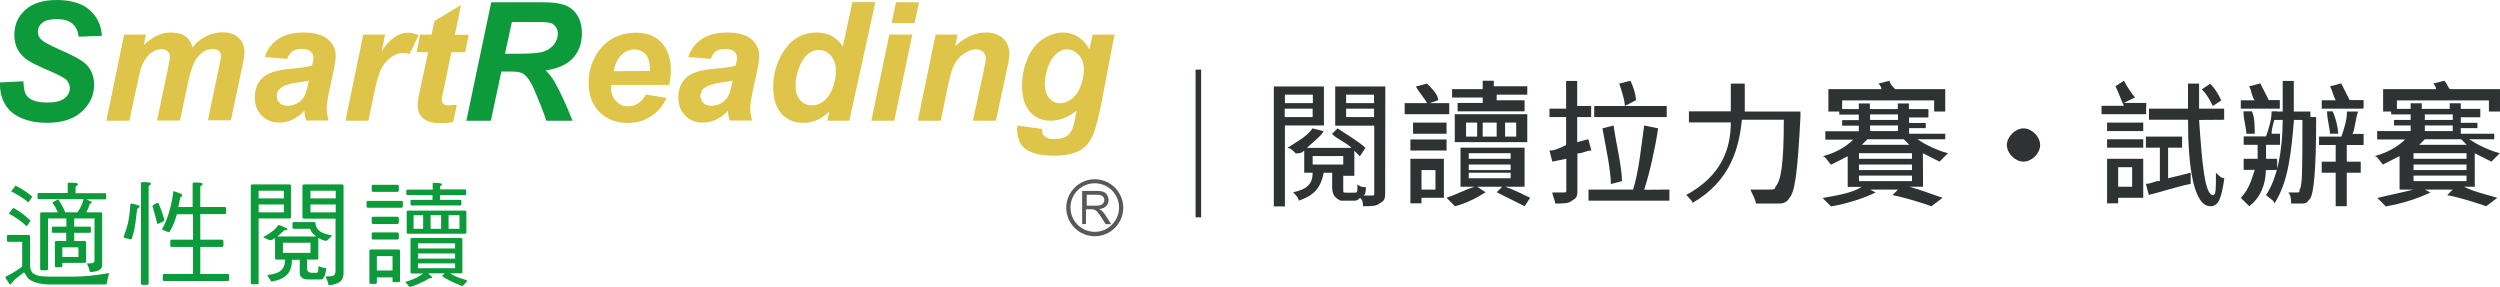 <?xml version="1.0" encoding="utf-8"?>
<!-- Generator: Adobe Illustrator 26.5.2, SVG Export Plug-In . SVG Version: 6.00 Build 0)  -->
<svg version="1.1" id="圖層_1" xmlns="http://www.w3.org/2000/svg" xmlns:xlink="http://www.w3.org/1999/xlink" x="0px" y="0px"
	 viewBox="0 0 1306.9 150" style="enable-background:new 0 0 1306.9 150;" xml:space="preserve">
<style type="text/css">
	.st0{fill:#2E3233;}
	.st1{fill:#595757;}
	.st2{fill:#0D9A3B;}
	.st3{fill:#DFC44A;}
</style>
<g>
	<path class="st0" d="M671.7,65.6v42.3h-5.8V45.2h26.2v20.4H671.7z M671.7,49.5v4.4h14.6v-4.4H671.7z M686.2,61.2v-4.4h-14.6v4.4
		C671.7,61.2,686.2,61.2,686.2,61.2z M724.1,100.5c0,2.9,0,4.4-2.9,5.8c-1.5,1.5-4.4,1.5-8.7,1.5c0-1.5,0-2.9-1.5-4.4
		c-1.5,1.5-1.5,1.5-4.4,1.5h-5.8c-2.9-1.5-4.4-2.9-4.4-7.3v-7.3H692c-1.5,7.3-4.4,11.7-13.1,14.6c0-1.5-1.5-2.9-2.9-4.4
		c7.3-1.5,10.2-4.4,10.2-10.2h-4.4V78.7c-1.5,1.5-2.9,1.5-4.4,1.5c-1.5-1.5-2.9-2.9-4.4-2.9c4.4-2.9,10.2-5.8,13.1-10.2l5.8,1.5
		c-1.5,2.9-5.8,5.8-8.7,8.7h23.3c-2.9-2.9-7.3-4.4-10.2-7.3l2.9-2.9c4.4,2.9,11.7,7.3,14.6,10.2l-2.9,4.4c-1.5-1.5-1.5-1.5-2.9-2.9
		v13.1h-5.8v7.3c0,1.5,0,1.5,1.5,1.5h4.4c1.5,0,1.5,0,1.5-4.4c1.5,1.5,2.9,1.5,4.4,1.5c0,1.5,0,4.4-1.5,4.4c1.5,0,4.4,0,4.4,0
		c1.5,0,1.5,0,1.5-1.5v-35H698V45.2h26.2L724.1,100.5L724.1,100.5z M686.2,86h16v-4.4h-16V86z M703.7,49.5v4.4h14.6v-4.4H703.7z
		 M718.3,61.2v-4.4h-14.6v4.4H718.3z"/>
	<path class="st0" d="M757.6,59.7h-23.3v-5.8H746c-1.5-2.9-4.4-5.8-5.8-8.7l5.8-1.5c2.9,2.9,5.8,5.8,5.8,8.7l-4.4,1.5h10.2V59.7z
		 M756.2,78.7h-18.9v-5.8h18.9V78.7z M756.2,103.4h-13.1v2.9h-5.8V83h17.5v20.4H756.2z M738.7,69.9v-5.8h17.5v5.8H738.7z
		 M743.1,88.9v10.2h7.3V88.9H743.1z M786.8,97.6c4.4,1.5,10.2,4.4,13.1,5.8l-2.9,4.4c-2.9-1.5-8.7-4.4-14.6-7.3l2.9-2.9h-13.1
		l4.4,2.9c-4.4,2.9-10.2,5.8-16,7.3c-1.5-1.5-2.9-2.9-4.4-4.4c4.4-1.5,10.2-4.4,14.6-5.8h-7.3V77.2H797v20.4H786.8z M775.1,51h-16
		v-4.4h16v-4.4h5.8v2.9h17.5v4.4h-16v2.9H797v5.8h-35v-4.4h13.1V51z M760.5,59.7h37.9v14.6h-37.9V59.7z M766.4,71.4h5.8v-7.3h-5.8
		V71.4z M767.8,83h21.9v-2.9h-21.9V83z M767.8,88.9h21.9V86h-21.9V88.9z M767.8,93.2h21.9v-2.9h-21.9V93.2z M782.4,71.4v-7.3h-7.3
		v7.3H782.4z M792.6,64.1h-5.8v7.3h5.8V64.1z"/>
	<path class="st0" d="M831.9,78.7c-2.9,0-4.4,1.5-7.3,1.5v18.9c0,2.9,0,4.4-2.9,5.8c-1.5,1.5-4.4,1.5-8.7,1.5c0-1.5-1.5-4.4-1.5-5.8
		c2.9,0,5.8,0,5.8,0c1.5,0,1.5,0,1.5-1.5V83l-7.3,1.5l-1.5-5.8c2.9,0,5.8-1.5,8.7-2.9V61.2H810v-4.4h8.7V42.3h5.8v13.1h7.3v5.8h-7.3
		v13.1l5.8-1.5L831.9,78.7z M872.7,99.1v5.8h-42.3v-5.8h23.3c2.9-8.7,4.4-23.3,5.8-33.5l7.3,1.5c-1.5,10.2-4.4,23.3-7.3,32.1
		L872.7,99.1L872.7,99.1z M871.3,61.2h-37.9v-5.8h37.9V61.2z M842.1,96.2c0-7.3-2.9-20.4-4.4-29.1l5.8-1.5
		c1.5,10.2,4.4,21.9,4.4,29.1L842.1,96.2z M849.4,55.4c0-2.9-1.5-7.3-2.9-11.7l5.8-1.5c1.5,2.9,2.9,7.3,2.9,10.2L849.4,55.4z"/>
	<path class="st0" d="M941.2,58.3v2.9c-1.5,29.1-2.9,39.3-5.8,42.3c-1.5,2.9-4.4,2.9-5.8,2.9c-2.9,0-7.3,0-11.7,0
		c0-1.5-1.5-4.4-2.9-7.3c4.4,0,8.7,0,10.2,0s2.9,0,2.9-1.5c2.9-2.9,4.4-11.7,4.4-35h-21.9c-1.5,14.6-5.8,32.1-26.2,43.7
		c1.5,0-1.5-2.9-2.9-4.4c18.9-10.2,23.3-24.8,23.3-37.9h-21.9v-5.8h21.9v-2.9V43.7h7.3v13.1v1.5C912.1,58.3,941.2,58.3,941.2,58.3z"
		/>
	<path class="st0" d="M1005.3,97.6H998c5.8,1.5,13.1,4.4,17.5,5.8l-5.8,4.4c-4.4-1.5-13.1-4.4-20.4-5.8l2.9-2.9h-14.6l2.9,1.5
		c-5.8,2.9-14.6,5.8-23.3,7.3c-1.5-1.5-2.9-2.9-4.4-4.4c8.7-1.5,16-2.9,20.4-5.8h-7.3v-16c-2.9,1.5-5.8,2.9-8.7,4.4
		c-1.5-1.5-2.9-4.4-4.4-4.4c5.8-1.5,11.7-4.4,16-8.7h-14.6v-4.4h17.5v-2.9H963v-2.9h8.7v-2.9h-10.2V57h10.2v-2.9h5.8V57h14.6v-2.9
		h5.8V57h10.2v4.4H998v2.9h8.7V67H998v2.9h18.9v2.9h-14.6c4.4,2.9,10.2,5.8,16,7.3c-1.5,1.5-2.9,2.9-4.4,4.4
		c-2.9-1.5-5.8-2.9-8.7-4.4L1005.3,97.6L1005.3,97.6z M961.6,58.3h-5.8V46.6h27.7c0-1.5-1.5-2.9-1.5-2.9l5.8-1.5
		c0,1.5,1.5,2.9,2.9,4.4h26.2v11.7h-5.8v-5.8H963v5.8H961.6z M999.5,80.1h-27.7V83h27.7V80.1z M999.5,86h-27.7v2.9h27.7V86z
		 M999.5,91.8h-27.7v2.9h27.7V91.8z M976.2,72.8c-1.5,1.5-1.5,1.5-2.9,2.9h24.8c-1.5-1.5-1.5-1.5-2.9-2.9H976.2z M977.6,62.7h14.6
		v-2.9h-14.6V62.7z M977.6,68.5h14.6v-2.9h-14.6V68.5z"/>
	<path class="st0" d="M1066.5,75.8c0,4.4-4.4,8.7-8.7,8.7c-4.4,0-8.7-4.4-8.7-8.7s4.4-8.7,8.7-8.7S1066.5,71.4,1066.5,75.8z"/>
	<path class="st0" d="M1121.9,59.7h-23.3v-4.4h11.7c-1.5-2.9-2.9-7.3-4.4-10.2l4.4-2.9c1.5,2.9,4.4,7.3,5.8,8.7l-5.8,2.9h11.7
		C1121.9,53.9,1121.9,59.7,1121.9,59.7z M1120.4,68.5h-18.9v-4.4h18.9V68.5z M1101.5,72.8h18.9v4.4h-18.9V72.8z M1120.4,103.4h-13.1
		v2.9h-5.8V83h18.9V103.4z M1107.3,87.4v10.2h7.3V87.4H1107.3z M1145.2,90.3v5.8c-7.3,1.5-16,4.4-21.9,5.8l-1.5-5.8
		c2.9,0,4.4-1.5,7.3-1.5V77.2h-7.3v-5.8h18.9v5.8h-7.3v16L1145.2,90.3z M1149.6,62.7c1.5,21.9,2.9,39.3,7.3,39.3
		c1.5,0,1.5-2.9,1.5-11.7c1.5,1.5,2.9,2.9,4.4,2.9c-1.5,10.2-2.9,14.6-7.3,14.6c-8.7,0-11.7-20.4-11.7-45.2h-20.4v-5.8h20.4
		c0-4.4,0-8.7,0-13.1h5.8c0,4.4,0,8.7,0,13.1h13.1v5.8L1149.6,62.7L1149.6,62.7z M1156.8,55.4c-1.5-2.9-2.9-5.8-5.8-8.7l4.4-2.9
		c2.9,2.9,4.4,5.8,5.8,8.7L1156.8,55.4z"/>
	<path class="st0" d="M1184.5,88.9c0,7.3-2.9,14.6-8.7,18.9c-1.5-1.5-2.9-2.9-4.4-4.4c4.4-4.4,5.8-10.2,7.3-14.6h-5.8V83h7.3v-7.3
		h-7.3v-4.4h11.7c1.5-4.4,2.9-8.7,2.9-13.1h2.9c-1.5,4.4-2.9,8.7-2.9,11.7h4.4v5.8h-7.3V83h5.8v5.8
		C1190.4,88.9,1184.5,88.9,1184.5,88.9z M1191.8,56.8h-20.4v-4.4h7.3c-1.5-1.5-1.5-4.4-2.9-7.3l5.8-1.5c1.5,2.9,2.9,5.8,4.4,8.7h5.8
		L1191.8,56.8L1191.8,56.8z M1174.3,69.9c0-2.9-1.5-7.3-1.5-11.7h4.4c1.5,2.9,1.5,8.7,1.5,11.7H1174.3z M1210.8,61.2
		c0,30.6-1.5,39.3-2.9,42.3c-1.5,1.5-1.5,2.9-4.4,2.9c-1.5,0-2.9,0-5.8,0c0-1.5,0-4.4-1.5-5.8c1.5,0,2.9,0,4.4,0s1.5,0,1.5-1.5
		c1.5-1.5,1.5-10.2,1.5-36.4h-4.4c-1.5,17.5-2.9,32.1-10.2,43.7c0-1.5-2.9-2.9-4.4-4.4c5.8-8.7,8.7-23.3,8.7-39.3h-4.4v-4.4h4.4
		c0-4.4,0-10.2,0-16h5.8c0,5.8,0,10.2,0,16h8.7v2.9C1207.8,61.2,1210.8,61.2,1210.8,61.2z M1226.8,75.8v8.7h7.3v5.8h-7.3v17.5h-5.8
		V90.3h-7.3v-5.8h7.3v-8.7h-8.7v-4.4h11.7c1.5-4.4,2.9-8.7,2.9-13.1h5.8c-1.5,4.4-1.5,8.7-2.9,11.7h5.8v5.8
		C1235.5,75.8,1226.8,75.8,1226.8,75.8z M1234.1,56.8h-20.4v-4.4h7.3c-1.5-2.9-1.5-4.4-2.9-7.3l5.8-1.5c1.5,2.9,2.9,5.8,4.4,8.7h7.3
		v4.4L1234.1,56.8L1234.1,56.8z M1218,69.9c0-2.9-1.5-7.3-1.5-11.7h2.9c1.5,2.9,2.9,8.7,2.9,11.7H1218z"/>
	<path class="st0" d="M1295.3,97.6h-7.3c5.8,2.9,13.1,4.4,17.5,5.8l-5.8,4.4c-4.4-1.5-13.1-4.4-20.4-5.8l2.9-2.9h-14.6l2.9,1.5
		c-5.8,2.9-14.6,5.8-23.3,7.3c-1.5-1.5-2.9-2.9-4.4-4.4c5.8-1.5,13.1-2.9,18.9-4.4h-7.3V81.6c-2.9,1.5-5.8,2.9-8.7,4.4
		c-1.5-1.5-2.9-4.4-4.4-4.4c5.8-1.5,11.7-4.4,16-8.7h-14.6v-4.4h17.5v-2.9h-8.7v-2.9h8.7v-2.9H1250v-2.9h10.2V54h5.8v2.9h14.6V54
		h5.8v2.9h10.2v4.4h-10.2v2.9h8.7V67h-8.7v2.9h17.5v2.9h-13.1c4.4,2.9,10.2,5.8,16,7.3c-1.5,1.5-2.9,2.9-4.4,4.4
		c-2.9-1.5-5.8-2.9-8.7-4.4v17.5C1293.7,97.6,1295.3,97.6,1295.3,97.6z M1251.6,58.3h-5.8V46.6h27.7c0-1.5-1.5-2.9-1.5-2.9l5.8-1.5
		c1.5,1.5,1.5,2.9,2.9,4.4h26.2v11.7h-5.8v-5.8H1253v5.8H1251.6z M1289.4,80.1h-27.7V83h27.7V80.1z M1289.4,86h-27.7v2.9h27.7V86z
		 M1289.4,91.8h-27.7v2.9h27.7V91.8z M1267.6,72.8c-1.5,1.5-1.5,1.5-2.9,2.9h24.8c-1.5-1.5-1.5-1.5-2.9-2.9H1267.6z M1267.6,62.7
		h14.6v-2.9h-14.6V62.7z M1267.6,68.5h14.6v-2.9h-14.6V68.5z"/>
	<g id="矩形_32">
		<g>
			<rect x="625" y="36.4" class="st0" width="2.9" height="77.2"/>
		</g>
	</g>
	<g>
		<g>
			<g>
				<path class="st1" d="M585,108.5c0,7-5.7,12.7-12.7,12.7s-12.7-5.7-12.7-12.7s5.7-12.7,12.7-12.7S585,101.5,585,108.5z
					 M572.3,93.7c-8.2,0-14.9,6.7-14.9,14.9s6.7,14.9,14.9,14.9s14.9-6.7,14.9-14.9S580.5,93.7,572.3,93.7z"/>
			</g>
			<g>
				<path class="st1" d="M565.7,117.2V99.8h7.7c1.6,0,2.7,0.2,3.5,0.5s1.4,0.9,1.9,1.7c0.5,0.8,0.7,1.7,0.7,2.6
					c0,1.2-0.4,2.3-1.2,3.1c-0.8,0.8-2,1.4-3.7,1.6c0.6,0.3,1.1,0.6,1.4,0.9c0.7,0.6,1.3,1.4,1.9,2.3l3,4.7H578l-2.3-3.6
					c-0.7-1-1.2-1.8-1.7-2.4c-0.4-0.6-0.8-0.9-1.2-1.2c-0.3-0.2-0.7-0.4-1.1-0.5c-0.3-0.1-0.7-0.1-1.3-0.1h-2.7v7.7L565.7,117.2
					L565.7,117.2z M568,107.5h4.9c1.1,0,1.9-0.1,2.5-0.3c0.6-0.2,1.1-0.6,1.4-1c0.3-0.5,0.5-1,0.5-1.6c0-0.8-0.3-1.5-0.9-2
					c-0.6-0.5-1.5-0.8-2.8-0.8h-5.5v5.7H568z"/>
			</g>
		</g>
		<g>
			<g>
				<g>
					<g>
						<path class="st2" d="M0,43.1l12.2-0.6c0.2,3.9,0.8,6.5,2,7.8c1.9,2.2,5.3,3.3,10.4,3.3c4.2,0,7.3-0.7,9.1-2.2
							c1.9-1.5,2.8-3.3,2.8-5.4c0-1.8-0.8-3.4-2.3-4.7c-1.1-0.9-4.1-2.4-8.9-4.5c-4.9-2.1-8.4-3.8-10.6-5.2c-2.2-1.4-4-3.2-5.3-5.5
							c-1.3-2.2-1.9-4.9-1.9-7.9c0-5.2,1.9-9.6,5.7-13C17,1.7,22.5,0,29.7,0c7.3,0,13,1.7,17,5.1s6.2,8,6.6,13.6l-12.2,0.5
							c-0.3-3-1.4-5.2-3.2-6.8C36,10.8,33.3,10,29.7,10s-6.1,0.6-7.6,1.9c-1.5,1.2-2.3,2.8-2.3,4.7c0,1.8,0.7,3.3,2.1,4.4
							c1.4,1.2,4.5,2.8,9.2,4.9c7.2,3.1,11.7,5.6,13.7,7.5c2.9,2.8,4.4,6.5,4.4,10.9c0,5.5-2.2,10.2-6.5,14.1s-10.4,5.8-18.1,5.8
							c-5.3,0-10-0.9-13.9-2.7S4,57.2,2.4,54C0.6,50.9-0.1,47.3,0,43.1z"/>
						<path class="st3" d="M64.9,18.1h11.4l-1.1,5.4c4.5-4.3,9.2-6.5,14.1-6.5c3.4,0,6,0.7,7.8,2.1s3,3.4,3.5,5.8
							c1.6-2.3,3.8-4.1,6.7-5.7c2.9-1.5,5.9-2.3,9.1-2.3c3.6,0,6.4,1,8.4,2.9s3,4.5,3,7.7c0,1.5-0.5,4.2-1.3,8l-5.8,27.4h-12
							l5.7-27.4c0.7-3.4,1.1-5.4,1.2-5.8c0-1.3-0.4-2.2-1.1-3c-0.8-0.7-1.9-1.1-3.4-1.1c-3.1,0-5.8,1.6-8.2,4.8
							c-1.7,2.3-3.2,6.3-4.5,12.2L94.1,63h-12l5.7-27.2c0.6-3.1,1-5.2,1-6.1c0-1.2-0.4-2.2-1.2-2.9c-0.8-0.8-1.9-1.1-3.3-1.1
							c-1.3,0-2.7,0.4-4.1,1.2c-1.4,0.8-2.7,1.9-3.7,3.3c-1.1,1.4-2,3.2-2.7,5.3c-0.4,1-0.9,3.3-1.7,6.9l-4.5,20.7h-12L64.9,18.1z"
							/>
						<path class="st3" d="M150.2,30.8l-11.8-1c1.3-4,3.7-7.1,7-9.4c3.3-2.2,7.8-3.4,13.3-3.4c5.7,0,10,1.2,12.7,3.5
							s4.1,5.2,4.1,8.5c0,1.4-0.1,2.8-0.4,4.3c-0.2,1.5-1.1,5.5-2.5,12c-1.2,5.4-1.8,9.1-1.8,11.3c0,1.9,0.3,4,1,6.4h-11.7
							c-0.6-1.6-0.9-3.3-1-5.1c-1.8,2-3.8,3.5-6.1,4.6s-4.6,1.6-7,1.6c-3.7,0-6.8-1.2-9.2-3.7c-2.4-2.4-3.6-5.6-3.6-9.4
							c0-4.3,1.3-7.7,4-10.3s7.4-4.1,14.3-4.7c5.8-0.5,9.6-1.1,11.6-1.7c0.5-1.7,0.8-3.1,0.8-4.1c0-1.3-0.5-2.4-1.5-3.3
							s-2.6-1.3-4.6-1.3c-2.1,0-3.8,0.4-5.1,1.3C151.5,28,150.6,29.2,150.2,30.8z M161.5,42.1c-0.7,0.2-1.7,0.4-2.9,0.6
							c-6.1,0.7-10,1.8-11.9,3.3c-1.3,1-2,2.4-2,4.2c0,1.4,0.5,2.6,1.5,3.6s2.4,1.5,4,1.5c1.8,0,3.6-0.4,5.2-1.3
							c1.6-0.9,2.8-2.1,3.6-3.5s1.5-3.6,2.1-6.6L161.5,42.1z"/>
						<path class="st3" d="M189.9,18.1h11.4l-1.8,8.7c4.2-6.5,8.8-9.7,13.7-9.7c1.7,0,3.6,0.4,5.6,1.3l-4.7,9.9
							c-1.1-0.4-2.3-0.6-3.5-0.6c-2.1,0-4.2,0.8-6.4,2.4s-3.9,3.7-5.1,6.3c-1.2,2.6-2.4,6.8-3.6,12.6l-2.9,14.1h-12L189.9,18.1z"/>
						<path class="st3" d="M217.8,27.2l1.8-9.1h6l1.5-7.1L241,2.6l-3.2,15.6h7.2l-1.8,9.1H236l-4,19c-0.7,3.4-1.1,5.4-1.1,5.8
							c0,0.9,0.3,1.7,0.9,2.2c0.6,0.5,1.6,0.8,3.1,0.8c0.5,0,1.8-0.1,3.9-0.3l-1.9,9c-2.1,0.4-4.2,0.6-6.4,0.6
							c-4.3,0-7.3-0.8-9.3-2.5c-1.9-1.7-2.9-4-2.9-7c0-1.4,0.5-4.6,1.6-9.5l3.9-18.1h-6V27.2z"/>
						<path class="st2" d="M256.6,63.1h-12.8l13-61.9h27.5c4.7,0,8.4,0.5,11.1,1.5c2.6,1,4.8,2.8,6.4,5.3c1.6,2.6,2.4,5.7,2.4,9.4
							c0,5.3-1.6,9.6-4.7,13c-3.2,3.4-7.9,5.5-14.3,6.4c1.6,1.5,3.2,3.4,4.6,5.8c2.8,4.8,6,11.7,9.5,20.5h-13.7
							c-1.1-3.5-3.2-8.9-6.4-16.4c-1.7-4-3.6-6.7-5.6-8.1c-1.2-0.8-3.3-1.2-6.3-1.2h-5.2L256.6,63.1z M264,28.1h6.8
							c6.8,0,11.4-0.4,13.6-1.2c2.2-0.8,4-2.1,5.3-3.8c1.3-1.7,1.9-3.6,1.9-5.5c0-2.2-0.9-3.9-2.7-5.1c-1.1-0.7-3.6-1-7.3-1h-14
							L264,28.1z"/>
						<path class="st3" d="M349.8,44.4h-30.4c0,0.5,0,0.8,0,1.1c0,3,0.9,5.4,2.6,7.3c1.7,1.8,3.8,2.8,6.2,2.8c4,0,7.2-2.1,9.4-6.2
							l10.9,1.8c-2.1,4.4-4.9,7.6-8.5,9.8c-3.5,2.2-7.5,3.3-11.9,3.3c-6,0-10.9-1.9-14.7-5.7c-3.8-3.8-5.7-8.9-5.7-15.2
							c0-6.2,1.7-11.6,5.1-16.5c4.6-6.5,11.3-9.8,19.9-9.8c5.5,0,9.8,1.7,13.1,5.1c3.2,3.4,4.9,8.2,4.9,14.3
							C350.7,39.5,350.4,42.1,349.8,44.4z M339.7,37.1c0-0.5,0-1,0-1.2c0-3.3-0.7-5.9-2.2-7.5c-1.5-1.7-3.5-2.5-6-2.5
							s-4.8,1-6.7,2.9c-2,1.9-3.3,4.7-4,8.4L339.7,37.1L339.7,37.1z"/>
						<path class="st3" d="M371.6,30.8l-11.8-1c1.3-4,3.7-7.1,7-9.4c3.4-2.2,7.8-3.4,13.3-3.4c5.7,0,10,1.2,12.7,3.5
							s4.1,5.2,4.1,8.5c0,1.4-0.1,2.8-0.4,4.3c-0.2,1.5-1.1,5.5-2.5,12c-1.2,5.4-1.8,9.1-1.8,11.3c0,1.9,0.3,4,1,6.4h-11.7
							c-0.6-1.6-0.9-3.3-1-5.1c-1.8,2-3.8,3.5-6.1,4.6c-2.3,1.1-4.6,1.6-7,1.6c-3.7,0-6.8-1.2-9.2-3.7c-2.4-2.4-3.6-5.6-3.6-9.4
							c0-4.3,1.3-7.7,4-10.3s7.4-4.1,14.3-4.7c5.8-0.5,9.6-1.1,11.6-1.7c0.5-1.7,0.8-3.1,0.8-4.1c0-1.3-0.5-2.4-1.5-3.3
							s-2.6-1.3-4.6-1.3c-2.1,0-3.8,0.4-5.1,1.3C372.9,28,372.1,29.2,371.6,30.8z M383,42.1c-0.7,0.2-1.7,0.4-2.9,0.6
							c-6.1,0.7-10,1.8-11.9,3.3c-1.3,1-2,2.4-2,4.2c0,1.4,0.5,2.6,1.5,3.6s2.4,1.5,4,1.5c1.8,0,3.6-0.4,5.2-1.3
							c1.6-0.9,2.8-2.1,3.6-3.5c0.8-1.4,1.5-3.6,2.1-6.6L383,42.1z"/>
						<path class="st3" d="M444,63.1h-11.5l1-4.8c-2.2,2.1-4.4,3.6-6.5,4.5s-4.5,1.4-7.2,1.4c-4.7,0-8.4-1.6-11.3-4.8
							s-4.3-7.9-4.3-14.1c0-7.2,2.1-13.7,6.2-19.6c4.1-5.8,9.6-8.7,16.4-8.7c6.1,0,10.7,2.4,13.8,7.3l5-23.2h12L444,63.1z
							 M415.9,44.9c0,3.2,0.8,5.7,2.5,7.5c1.6,1.8,3.7,2.7,6.1,2.7c2.2,0,4.3-0.8,6.2-2.3c1.9-1.5,3.5-3.8,4.6-6.9
							c1.2-3.1,1.7-6.1,1.7-8.9c0-3.2-0.9-5.9-2.7-7.9c-1.8-2-3.8-3-6.1-3c-3.6,0-6.6,2-8.9,5.9C417.1,36.1,415.9,40.3,415.9,44.9z"
							/>
						<path class="st3" d="M464.9,18.1h12l-9.4,45h-12L464.9,18.1z M468.4,1.2h12l-2.3,10.9h-12L468.4,1.2z"/>
						<path class="st3" d="M489.1,18.1h11.5l-1.2,5.9c2.9-2.5,5.6-4.3,8.2-5.4c2.5-1.1,5.2-1.6,8-1.6c3.7,0,6.7,1.1,8.9,3.2
							s3.2,5,3.2,8.5c-0.1,1.6-0.6,4.5-1.6,8.9l-5.5,25.5h-12l5.5-25.4c0.8-3.8,1.2-6.1,1.3-6.8c0-1.6-0.5-2.8-1.4-3.7
							c-0.9-0.9-2.2-1.4-3.9-1.4c-1.8,0-3.8,0.7-6.1,2.2c-2.2,1.5-4,3.5-5.2,5.9c-1,1.8-2,5.3-3.2,10.7l-3.8,18.5h-12L489.1,18.1z"
							/>
						<path class="st3" d="M531.9,65.6l12.8,1.8c0,1.3,0.2,2.3,0.6,2.9c0.4,0.7,1.1,1.2,2,1.7s2.2,0.7,3.8,0.7
							c2.7,0,4.9-0.5,6.5-1.5c1.2-0.8,2.2-2.1,3-3.9c0.5-1.1,1.1-3.6,1.8-7.3l0.4-2.1c-4.4,3.5-9,5.2-13.6,5.2
							c-4.4,0-7.9-1.5-10.7-4.6s-4.2-7.6-4.2-13.6c0-5.3,1-10.1,2.9-14.5s4.6-7.7,8-10c3.4-2.2,7-3.4,10.5-3.4
							c2.9,0,5.6,0.8,8.1,2.4c2.4,1.6,4.4,3.8,5.7,6.6l1.7-7.9h11.4l-7.1,37.3c-1.3,6-2.4,10.4-3.3,13c-0.9,2.6-1.9,4.6-3.1,6.2
							c-1.1,1.5-2.6,2.8-4.3,3.9c-1.8,1-3.8,1.8-6.2,2.2c-2.4,0.5-5,0.7-7.8,0.7c-6.3,0-11-1.1-14.3-3.2c-3.2-2.2-4.8-5.8-4.8-10.8
							C531.8,66.8,531.9,66.2,531.9,65.6z M546.2,43.6c0,3.4,0.8,6,2.3,7.7c1.5,1.8,3.4,2.7,5.7,2.7c2.1,0,4.2-0.8,6.2-2.4
							c2-1.6,3.6-3.9,4.6-6.8c1.1-2.9,1.6-5.8,1.6-8.5c0-3.2-0.9-5.7-2.7-7.6s-3.8-2.9-6.1-2.9c-2.2,0-4.1,0.9-5.9,2.6
							c-1.8,1.7-3.3,4.3-4.5,7.9C546.7,39,546.2,41.4,546.2,43.6z"/>
					</g>
				</g>
			</g>
		</g>
		<g>
			<path class="st2" d="M4.3,122.8h10.5c0.6,0,0.9,0.2,0.9,0.7v15.1c0,1.3,0.3,2.4,0.7,3.1c0.3,0.7,0.8,1.2,1.4,1.5
				c0.9,0.5,1.9,0.9,3.1,1.1c1.5,0.2,3.3,0.3,5.2,0.3h12.4c4.8,0,10.5-0.5,17.1-1.6c0.3-0.2,0.6-0.2,0.9-0.2c0.3,0,0.5,0.1,0.5,0.2
				c-0.5,1.6-0.8,3.1-1.1,4.7c0,0.6-0.4,1-1,1H26c-1.4,0-2.8-0.1-4.1-0.3c-1.3-0.2-2.6-0.5-3.8-0.9c-1.1-0.4-2.1-1-3.1-1.7
				c-0.6-0.6-1.3-1.6-2.1-3.1l-0.2-0.2c-0.3,0-0.4,0-0.5,0.1c-3.9,2.9-6,4.8-6.3,5.8c-0.1,0.2-0.3,0.3-0.5,0.3c-0.3,0-1-1-2.2-2.9
				c-0.2-0.3-0.3-0.7-0.3-1.2c2.2-0.9,5-2.6,8.4-5c0.2-0.1,0.3-0.5,0.3-1.1v-12.1H4.3c-0.5,0-0.7-0.3-0.7-1v-1.8
				C3.6,123.1,3.9,122.8,4.3,122.8z M7.1,108.7c2.1,1.2,3.7,2.3,5,3.3c1.5,1.2,2.8,2.3,3.9,3.3c0,0.1-0.1,0.2-0.3,0.5
				c-1.1,1.6-1.7,2.5-1.8,2.5c-1.6-1.6-3.4-3-5.4-4.3c-1.5-1.1-2.8-1.8-3.8-2.2c0-0.3,0.6-1.1,1.8-2.6
				C6.8,108.8,6.9,108.7,7.1,108.7z M8.2,97.1c2,1,3.6,1.9,4.9,2.8c1.5,1,2.8,2,3.8,2.9c0,0.1-0.1,0.2-0.3,0.5
				c-1.1,1.6-1.7,2.5-1.8,2.5c-1.6-1.4-3.4-2.6-5.2-3.7c-1.5-0.9-2.7-1.6-3.7-1.9c0-0.2,0.6-1.1,1.8-2.6C7.9,97.2,8,97.1,8.2,97.1z
				 M36.3,95.5c2.9,0,4.4,0.2,4.4,0.7s-0.2,0.8-0.6,0.9c-0.4,0.1-0.6,0.5-0.6,1.2v2.7H55c0.3,0,0.5,0.2,0.5,0.7v1.8
				c0,0.5-0.2,0.7-0.5,0.7h-9.9l2,0.9c0.6,0.2,0.9,0.5,0.9,0.7s-0.2,0.4-0.5,0.5c-0.3,0-0.6,0.2-0.6,0.5c-0.6,1.7-1.2,3.1-1.8,4.2
				h7.2c0.8,0,1.1,0.2,1.1,0.7v27c0,1.1-0.6,1.9-1.7,2.6c-1.1,0.5-2.5,0.8-4.2,0.9c-0.4,0-0.7-0.2-0.7-0.6c0-0.8-0.5-2.1-1.3-3.7
				c0-0.1,0.1-0.2,0.3-0.2c1.7,0,2.7-0.1,3-0.4c0.4-0.2,0.6-0.6,0.6-1.1v-22H38.8v4.3H47c0.3,0,0.5,0.2,0.5,0.7v1.8
				c0,0.5-0.2,0.7-0.5,0.7h-8.2v4.3h5.3c0.6,0,0.9,0.2,0.9,0.7v10c0,0.5-0.3,0.7-0.9,0.7H32.6v1.6c0,0.5-0.3,0.7-0.9,0.7h-2.3
				c-0.5,0-0.7-0.2-0.7-0.7v-12.3c0-0.5,0.2-0.7,0.7-0.7h5.2v-4.3h-7c-0.3,0-0.5-0.2-0.5-0.7v-1.8c0-0.5,0.2-0.7,0.5-0.7h7.1v-4.3
				h-9.6v26.4c0,0.5-0.3,0.7-0.9,0.7h-2.3c-0.6,0-0.9-0.2-0.9-0.7v-28.9c0-0.5,0.3-0.7,0.9-0.7h8.3c-0.1-0.3-0.2-0.5-0.3-0.8
				c-0.6-1.4-1.4-2.8-2.5-4.2c0-0.2,1-0.8,3-1.8c1.1,1.5,1.9,2.9,2.5,4.2c0.5,0.9,0.9,1.7,1.2,2.6h6.4c0.8-1.1,1.3-2,1.7-2.9
				c0.7-1.3,1.2-2.6,1.5-3.9v-0.1H20.1c-0.3,0-0.5-0.2-0.5-0.7v-1.8c0-0.5,0.1-0.7,0.5-0.7h15.3v-4.8C35.3,95.7,35.7,95.5,36.3,95.5
				z M32.6,134.3H41v-5h-8.4V134.3z"/>
			<path class="st2" d="M68.7,106.4c2.9,0.6,4.3,1.1,4.3,1.4c0,0.4-0.2,0.7-0.7,0.9c-0.5,0.4-0.7,0.8-0.7,1.3
				c-0.4,4.1-0.9,7.5-1.4,10.2c-0.3,1.4-0.8,2.9-1.3,4.5c-0.2,0.3-0.3,0.5-0.4,0.5c-1.3-0.4-2.4-0.6-3.4-0.8
				c-0.3-0.1-0.5-0.3-0.5-0.6c0.8-1.9,1.5-4.1,2.1-6.4s1.1-5.7,1.4-10.1C68.1,106.7,68.3,106.4,68.7,106.4z M74.6,95.2
				c2.9,0,4.3,0.2,4.3,0.7s-0.2,0.8-0.6,0.9c-0.4,0-0.6,0.4-0.6,1.2v50.3c0,0.4-0.3,0.6-0.9,0.6h-2.2c-0.6,0-0.9-0.2-0.9-0.6V95.9
				C73.7,95.5,74,95.2,74.6,95.2z M82.2,106c0.3,0,0.6,0.1,0.7,0.2c1.1,2.7,2.1,5.5,3,8.5c0,0.5-0.1,0.8-0.4,0.9
				c-1.4,0.9-2.5,1.4-3.3,1.4c-0.9-3.7-1.7-6.8-2.5-9.2C79.7,107.4,80.5,106.8,82.2,106z M90.8,99.9l3.9,1.4
				c0.4,0.3,0.6,0.6,0.6,0.9s-0.1,0.5-0.5,0.6c-0.3,0-0.5,0.2-0.6,0.7c-0.3,1.8-0.7,3.4-1,4.7h7.5V96.1c0-0.5,0.3-0.7,0.9-0.7
				c2.9,0,4.3,0.2,4.3,0.7s-0.2,0.8-0.6,0.9s-0.6,0.5-0.6,1.2v10h12.8c0.5,0,0.7,0.3,0.7,0.9v1.8c0,0.6-0.2,1-0.7,1h-12.8v13.4h11.4
				c0.5,0,0.7,0.3,0.7,1v1.8c0,0.6-0.2,1-0.7,1h-11.4v14.1h14.4c0.5,0,0.7,0.3,0.7,0.9v1.9c0,0.6-0.2,0.9-0.7,0.9H85.8
				c-0.5,0-0.7-0.3-0.7-0.9v-1.9c0-0.6,0.2-0.9,0.7-0.9h15.1v-14.1H89.7c-0.5,0-0.7-0.3-0.7-1v-1.8c0-0.6,0.2-1,0.7-1h11.2V112h-8.4
				c-0.5,1.8-1.1,3.5-1.8,5.1c-0.6,1.6-1.4,2.9-2.1,4.2c-0.5,0-0.9-0.1-1.3-0.2c-0.8-0.3-1.5-0.6-2.2-0.9c-0.3-0.1-0.4-0.2-0.4-0.3
				c0-0.2,0.1-0.3,0.2-0.5c1.1-1.9,2.1-4.2,3-6.9c0.5-1.6,1-3.2,1.4-5c0.5-1.9,0.9-4.3,1.3-7.2C90.6,100,90.7,99.9,90.8,99.9z"/>
			<path class="st2" d="M132,96.4h19.2c0.6,0,0.9,0.2,0.9,0.7v16.4c0,0.5-0.3,0.7-0.9,0.7h-16v33.7c0,0.5-0.3,0.7-0.9,0.7H132
				c-0.6,0-0.9-0.2-0.9-0.7V97.1C131.1,96.6,131.4,96.4,132,96.4z M135.2,103.7h13.2v-4h-13.2V103.7z M135.2,111h13.2v-4.1h-13.2
				V111z M145.9,117.6l3.5,1.5c0.6,0.2,0.9,0.5,0.9,0.8c0,0.2-0.3,0.3-0.8,0.4c-0.7,0-1.2,0.1-1.3,0.4c-1.1,1.1-2.2,2.1-3.2,2.9
				h20.3c-0.4-0.3-0.7-0.5-1-0.8c-1-0.8-1.7-1.8-2.1-2.9c-0.1-0.1-0.1-0.2-0.2-0.3h-8.4c-0.5,0-0.7-0.3-0.7-1v-1.8
				c0-0.5,0.2-0.7,0.7-0.7h10.5c0.6,0,0.9,0.2,0.9,0.7c0,0.9,0.2,1.7,0.7,2.4c0.4,0.7,1,1.3,1.7,1.8s1.6,0.9,2.9,1.3
				c0.9,0.3,1.8,0.5,2.9,0.7c0.3,0,0.4,0.1,0.4,0.2s-0.2,0.2-0.5,0.4c-0.6,0.6-1.3,1.3-1.9,2c-0.3,0.2-0.6,0.3-1.1,0.3
				c-0.8-0.2-1.7-0.5-2.7-1c-0.3-0.2-0.7-0.3-1-0.5V135c0,0.5-0.3,0.7-0.9,0.7h-5v4.6c0,1.5,0.9,2.3,2.7,2.3h2.3
				c0.3,0,0.6-0.2,0.7-0.5c0.2-0.3,0.2-1.2,0.3-2.7c0-0.2,0.1-0.3,0.1-0.3c1,0.6,2.1,0.9,3.2,0.9c0.5,0,0.7,0.2,0.7,0.6
				c-0.3,2.3-0.7,3.9-1.3,4.6c-0.3,0.6-0.9,0.9-1.7,0.9h-6.2c-3,0-4.6-1.2-4.6-3.5v-6.8h-4.1c0,1.1-0.1,2-0.2,2.9
				c-0.2,1.1-0.5,2.1-1,3c-0.4,0.9-1.1,1.7-2,2.5s-2.1,1.4-3.5,2c-1.1,0.4-2.4,0.7-3.8,1c-0.3,0-0.6-0.2-0.6-0.6
				c-0.5-0.7-1-1.4-1.5-2.2c-0.1-0.2-0.2-0.4-0.2-0.6c1.9-0.3,3.4-0.6,4.6-1c0.9-0.3,1.6-0.7,2.2-1.2c0.6-0.4,1-0.9,1.3-1.4
				c0.4-0.6,0.7-1.3,0.9-2.2c0.1-0.5,0.2-1.3,0.2-2.3h-4.3c-0.6,0-0.9-0.2-0.9-0.7v-10.6c-0.5,0.3-1,0.6-1.4,0.9
				c-0.5,0.2-0.9,0.3-1.1,0.3c-0.3,0-0.6-0.1-1-0.3c-0.8-0.3-1.5-0.7-2.2-1c-0.3-0.1-0.5-0.2-0.5-0.2c0-0.1,0.1-0.2,0.3-0.3
				c1.8-1,3.2-1.9,4.2-2.7c1.3-0.9,2.3-1.9,3-3C145.4,117.7,145.6,117.6,145.9,117.6z M162.3,132.2v-5.3h-14.4v5.3H162.3z
				 M159.1,96.4h19.4c0.8,0,1.1,0.2,1.1,0.7V143c0,1.9-0.7,3.4-2.1,4.5c-1.3,0.8-3.1,1.3-5.2,1.6c-0.4,0-0.6-0.2-0.7-0.6
				c-0.1-0.8-0.5-2.1-1.4-3.7c0-0.2,0.1-0.3,0.4-0.3c2.3,0,3.7-0.2,4.1-0.7c0.5-0.5,0.7-1.3,0.7-2.3v-27.2H159
				c-0.6,0-0.9-0.2-0.9-0.7V97.1C158.2,96.6,158.5,96.4,159.1,96.4z M162.3,103.7h13.2v-4h-13.2V103.7z M162.3,111h13.2v-4.1h-13.2
				V111z"/>
			<path class="st2" d="M192.3,105h17.6c0.5,0,0.7,0.3,0.7,0.9v1.8c0,0.6-0.2,0.9-0.7,0.9h-17.6c-0.5,0-0.7-0.3-0.7-0.9V106
				C191.6,105.4,191.8,105,192.3,105z M193.8,130.4h14.4c0.6,0,0.9,0.2,0.9,0.7v15.7c0,0.5-0.3,0.7-0.9,0.7h-2.3
				c-0.5,0-0.7-0.2-0.7-0.7V145H197v2.7c0,0.5-0.3,0.7-0.9,0.7h-2.3c-0.5,0-0.7-0.2-0.7-0.7V131
				C193.2,130.6,193.4,130.4,193.8,130.4z M195,96.6h12.8c0.5,0,0.7,0.3,0.7,1v1.8c0,0.6-0.2,0.9-0.7,0.9H195
				c-0.5,0-0.7-0.3-0.7-0.9v-1.8C194.3,96.9,194.5,96.6,195,96.6z M195,113.3h12.8c0.5,0,0.7,0.3,0.7,1v1.8c0,0.7-0.2,1-0.7,1H195
				c-0.5,0-0.7-0.3-0.7-1v-1.8C194.3,113.6,194.5,113.3,195,113.3z M195,121.5h12.8c0.5,0,0.7,0.3,0.7,0.9v1.9
				c0,0.6-0.2,0.9-0.7,0.9H195c-0.5,0-0.7-0.3-0.7-0.9v-1.9C194.3,121.8,194.5,121.5,195,121.5z M197,141.4h8.2v-7.5H197V141.4z
				 M215.5,124.4h25.3c0.6,0,0.9,0.2,0.9,0.7v17.1c0,0.5-0.3,0.7-0.9,0.7h-5.4c1.1,0.7,2.1,1.3,3.1,1.7c1.2,0.5,2.9,1.1,5.2,1.8
				c0.3,0.2,0.5,0.3,0.5,0.4c0,0.3-0.8,1.2-2.3,2.7c-0.1,0-0.3,0-0.6-0.1c-4.4-1.7-7.7-3.3-9.8-4.8c-0.2-0.2-0.3-0.3-0.3-0.3
				c0-0.2,0.4-0.6,1.2-1.4h-8.6c1.4,1.2,2.1,1.9,2.1,2.1c0,0.3-0.2,0.4-0.6,0.4c-0.7,0-1.1,0.1-1.2,0.3c-3,1.8-6.2,3.2-9.6,4.3
				c-0.4,0-0.7-0.2-0.9-0.5c-0.2-0.5-0.6-0.9-1.2-1.4c-0.3-0.2-0.4-0.4-0.4-0.6c0-0.2,0.2-0.3,0.5-0.3c1.8-0.5,3.3-1.1,4.7-1.8
				c1.4-0.6,2.7-1.4,4-2.4h-5.7c-0.6,0-0.9-0.2-0.9-0.7v-17.1C214.6,124.7,214.9,124.4,215.5,124.4z M213,99.1h13.2v-3
				c0-0.3,0.2-0.5,0.7-0.5c2.7,0,4.1,0.2,4.1,0.7s-0.2,0.8-0.5,0.8s-0.5,0.4-0.5,1V99h13.2c0.3,0,0.5,0.2,0.5,0.7v1.3
				c0,0.6-0.2,1-0.5,1H230v2.5h10.7c0.3,0,0.5,0.2,0.5,0.6v1.4c0,0.6-0.2,0.9-0.5,0.9h-25.6c-0.3,0-0.5-0.3-0.5-0.9v-1.4
				c0-0.4,0.1-0.6,0.5-0.6h11V102h-13.2c-0.3,0-0.5-0.3-0.5-1v-1.3C212.6,99.4,212.7,99.1,213,99.1z M213.5,110.1h29.4
				c0.6,0,0.9,0.2,0.9,0.7v10.8c0,0.4-0.3,0.6-0.9,0.6h-29.4c-0.6,0-0.9-0.2-0.9-0.6v-10.8C212.6,110.3,212.9,110.1,213.5,110.1z
				 M221.2,119.6v-7.1h-5v7.1H221.2z M218.5,129.9h19.4v-2.7h-19.4V129.9z M218.5,135.2h19.4v-2.7h-19.4V135.2z M237.9,140.2v-2.5
				h-19.4v2.5H237.9z M230.6,119.6v-7.1h-5.5v7.1H230.6z M240.2,119.6v-7.1h-5.7v7.1H240.2z"/>
		</g>
	</g>
</g>
</svg>

